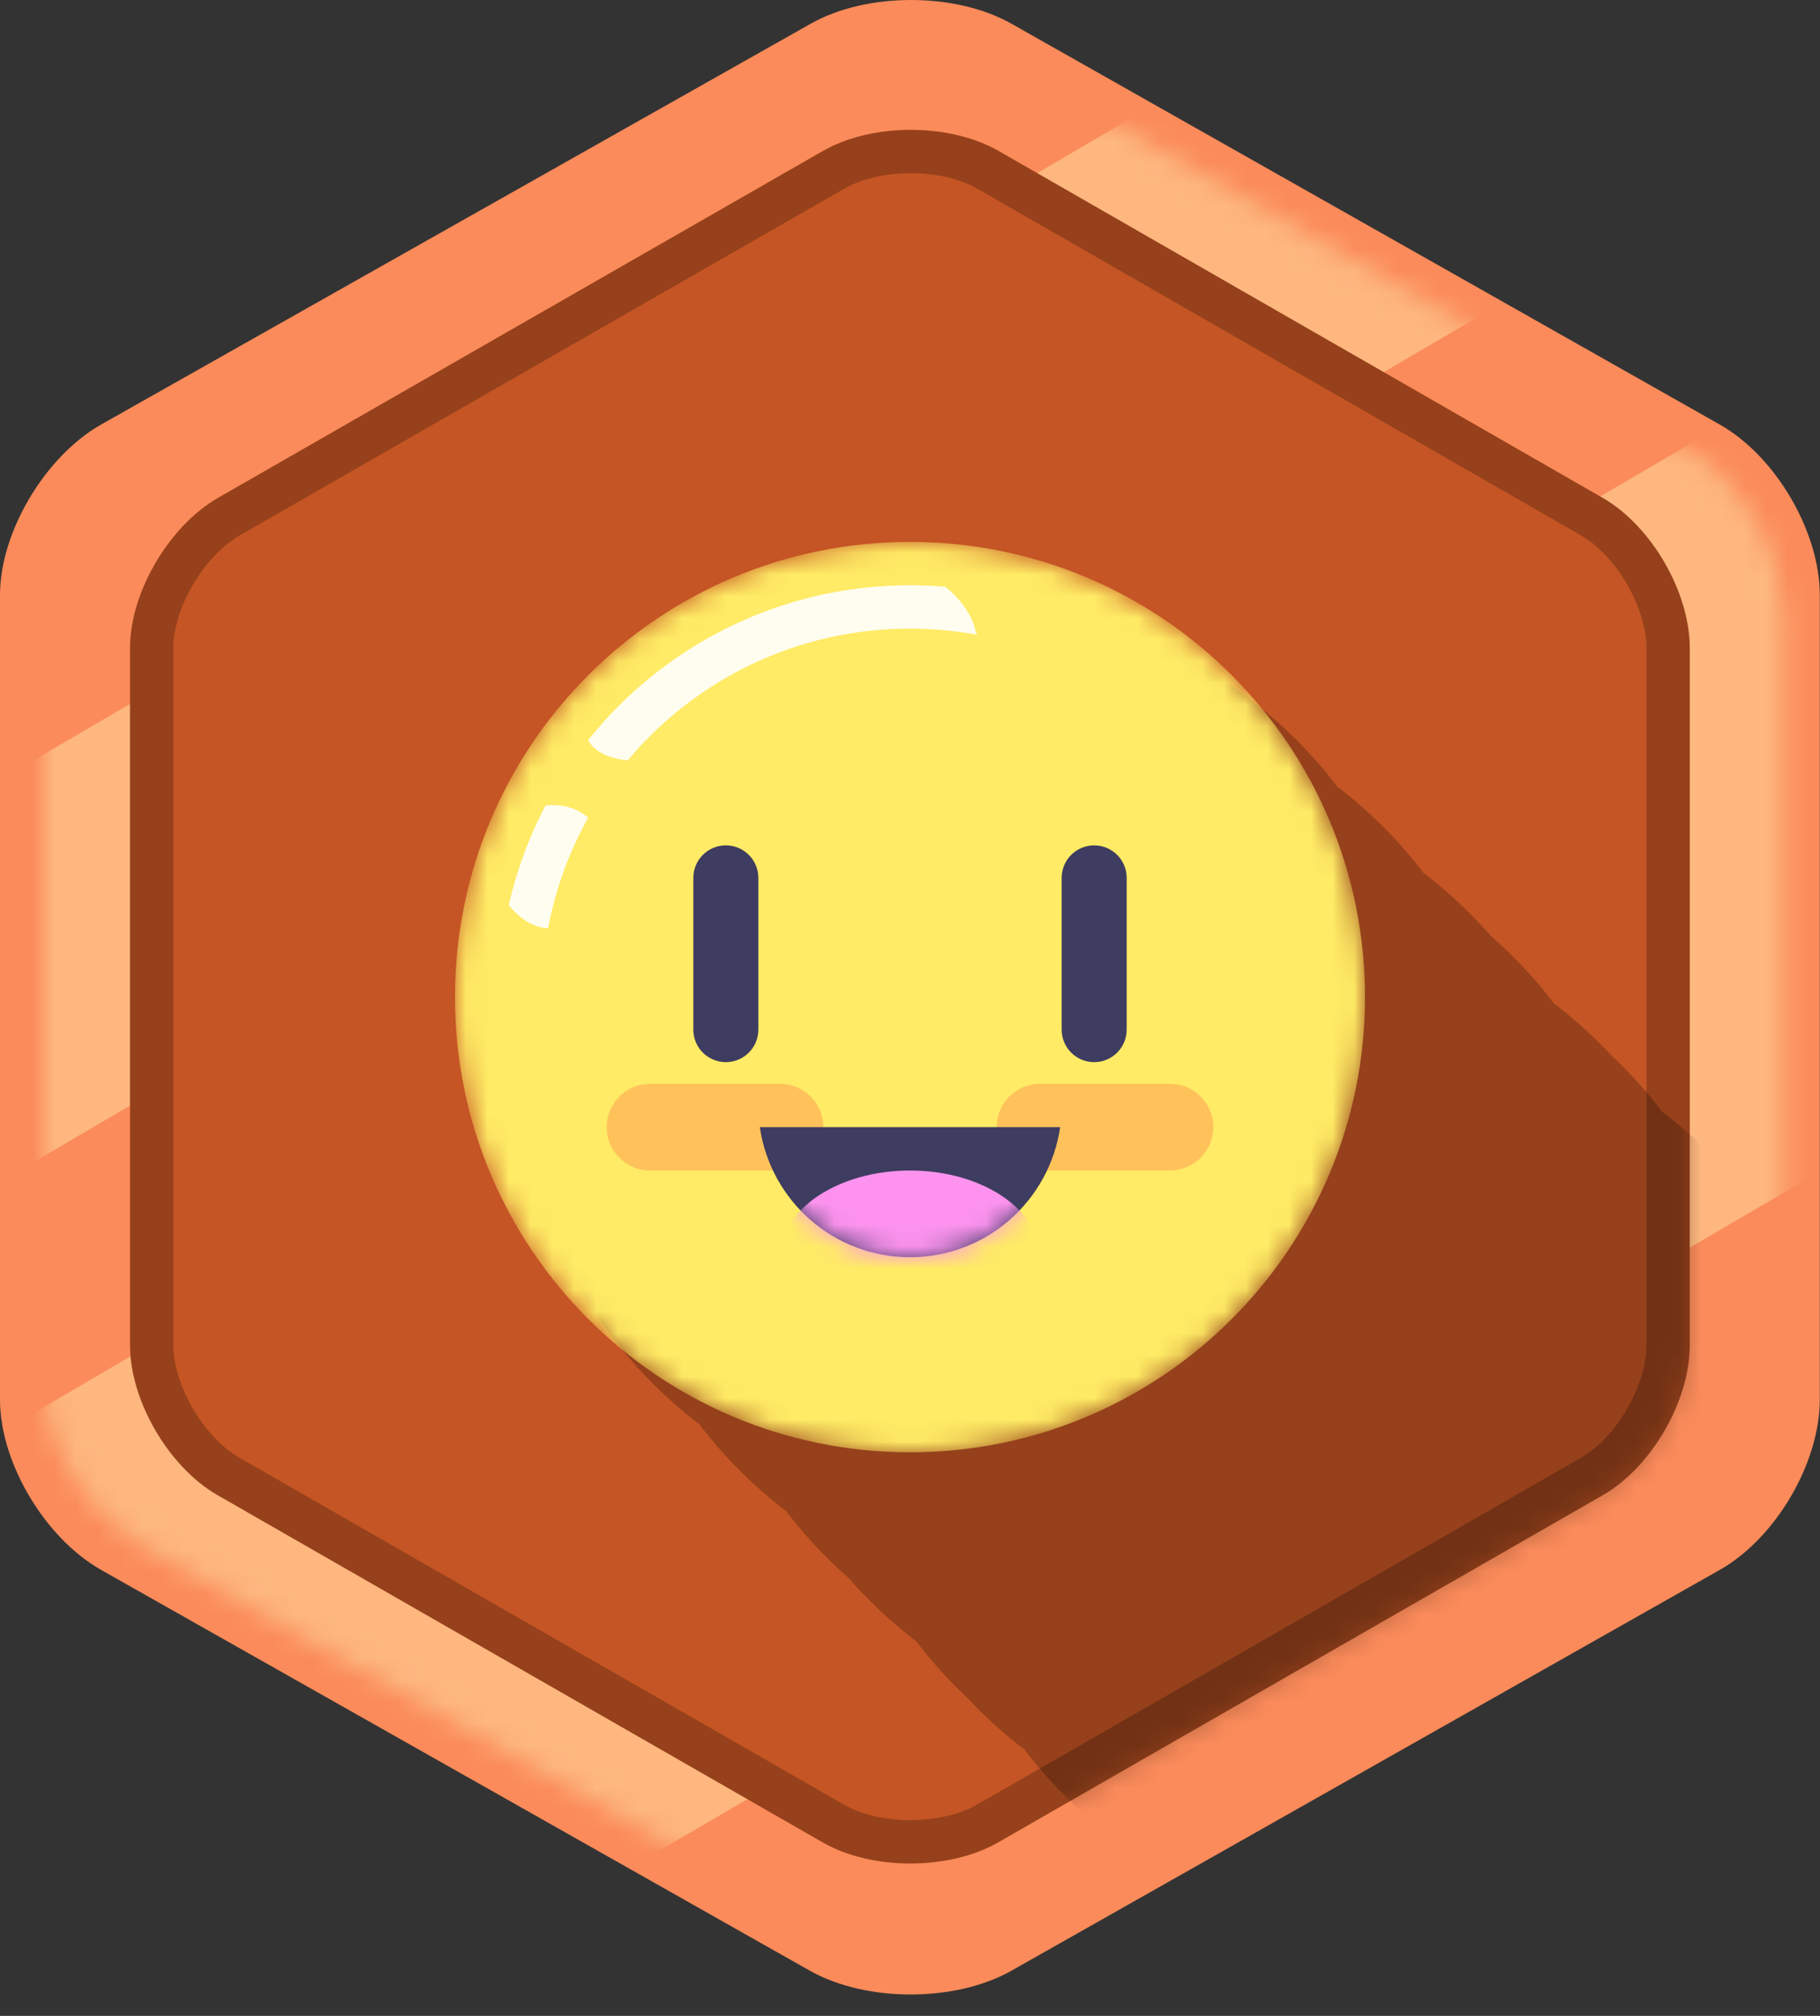 <svg width="84" height="93" viewBox="0 0 84 93" fill="none" xmlns="http://www.w3.org/2000/svg">
<rect x="0" y="0" width="84" height="93" fill="#333333" stroke="none"/>
<path d="M82.99 64.565C82.99 67.115 81.17 70.255 78.88 71.555L46.19 90.045C43.9 91.335 40.16 91.335 37.87 90.045L5.16 71.555C2.87 70.255 1 67.115 1 64.565V27.455C1 24.905 2.88 21.755 5.16 20.455L37.89 1.975C40.17 0.675 43.92 0.675 46.21 1.975L78.88 20.455C81.17 21.755 82.99 24.905 82.99 27.455V64.565Z" fill="#FB8B5A" stroke="#FB8B5A" stroke-width="2"/>
<mask id="mask0_651_4019" style="mask-type:alpha" maskUnits="userSpaceOnUse" x="2" y="2" width="81" height="89">
<path d="M81.344 63.739C81.344 66.175 79.605 69.175 77.417 70.418L46.181 88.085C43.992 89.318 40.419 89.318 38.23 88.085L6.975 70.418C4.787 69.175 3 66.175 3 63.739V28.279C3 25.842 4.796 22.832 6.975 21.59L38.25 3.932C40.428 2.689 44.011 2.689 46.2 3.932L77.417 21.59C79.605 22.832 81.344 25.842 81.344 28.279V63.739Z" fill="#FB8B5A" stroke="#FB8B5A" stroke-width="2"/>
</mask>
<g mask="url(#mask0_651_4019)">
<path d="M-22.89 49.37L77.24 -9.19L85.32 4.62L-14.81 63.18L-22.89 49.37ZM-9.77 71.81L90.36 13.25L106.52 40.87L6.39 99.44L-9.77 71.81Z" fill="#FFE4A5" fill-opacity="0.5"/>
</g>
<path d="M76.99 62.05C76.99 64.26 75.43 66.99 73.48 68.11L45.57 84.13C43.61 85.25 40.42 85.25 38.47 84.13L10.54 68.11C8.59 66.99 7 64.26 7 62.05V29.9C7 27.69 8.6 24.97 10.55 23.84L38.48 7.83C40.44 6.71 43.63 6.71 45.59 7.83L73.48 23.84C75.43 24.97 76.99 27.69 76.99 29.9V62.05Z" fill="#C55524" stroke="#96411B" stroke-width="2"/>
<mask id="mask1_651_4019" style="mask-type:alpha" maskUnits="userSpaceOnUse" x="6" y="5" width="72" height="81">
<path d="M76.99 62.05C76.99 64.26 75.43 66.99 73.48 68.11L45.57 84.13C43.61 85.25 40.42 85.25 38.47 84.13L10.54 68.11C8.59 66.99 7 64.26 7 62.05V29.9C7 27.69 8.6 24.97 10.55 23.84L38.48 7.83C40.44 6.71 43.63 6.71 45.59 7.83L73.48 23.84C75.43 24.97 76.99 27.69 76.99 29.9V62.05Z" fill="#C55524" stroke="#96411B" stroke-width="2"/>
</mask>
<g mask="url(#mask1_651_4019)">
<path opacity="0.239" d="M53 36C64.6 36 74 45.4 74 57C74 68.6 64.6 78 53 78C41.4 78 32 68.6 32 57C32 45.4 41.4 36 53 36ZM49 32C60.6 32 70 41.4 70 53C70 64.6 60.6 74 49 74C37.4 74 28 64.6 28 53C28 41.4 37.4 32 49 32ZM45 28C56.6 28 66 37.4 66 49C66 60.6 56.6 70 45 70C33.4 70 24 60.6 24 49C24 37.4 33.4 28 45 28ZM68 51C79.6 51 89 60.4 89 72C89 83.6 79.6 93 68 93C56.4 93 47 83.6 47 72C47 60.4 56.4 51 68 51ZM64 47C75.6 47 85 56.4 85 68C85 79.6 75.6 89 64 89C52.4 89 43 79.6 43 68C43 56.4 52.4 47 64 47ZM60 43C71.6 43 81 52.4 81 64C81 75.6 71.6 85 60 85C48.4 85 39 75.6 39 64C39 52.4 48.4 43 60 43ZM55 38C66.6 38 76 47.4 76 59C76 70.6 66.6 80 55 80C43.4 80 34 70.6 34 59C34 47.4 43.4 38 55 38ZM59 42C70.6 42 80 51.4 80 63C80 74.6 70.6 84 59 84C47.4 84 38 74.6 38 63C38 51.4 47.4 42 59 42Z" fill="black"/>
</g>
<mask id="mask2_651_4019" style="mask-type:alpha" maskUnits="userSpaceOnUse" x="21" y="25" width="42" height="42">
<path d="M42 25C53.6 25 63 34.4 63 46C63 57.6 53.6 67 42 67C30.4 67 21 57.6 21 46C21 34.4 30.4 25 42 25Z" fill="url(#paint0_linear_651_4019)"/>
</mask>
<g mask="url(#mask2_651_4019)">
<path d="M42 25C53.6 25 63 34.4 63 46C63 57.6 53.6 67 42 67C30.4 67 21 57.6 21 46C21 34.4 30.4 25 42 25Z" fill="#FFEB65"/>
</g>
<path fill-rule="evenodd" clip-rule="evenodd" d="M25.18 37.16C26.07 37.06 26.71 37.35 27.15 37.72C26.27 39.29 25.64 41 25.3 42.82C24.59 42.81 23.97 42.35 23.48 41.76C23.85 40.14 24.42 38.59 25.18 37.16ZM42 27C42.55 27 43.1 27.02 43.64 27.07C44.23 27.57 44.8 28.23 45 29C45.02 29.09 45.05 29.18 45.09 29.28C44.09 29.1 43.06 29 42 29C36.77 29 32.09 31.36 28.97 35.08C27.9 34.97 27.38 34.57 27.14 34.15C30.62 29.79 35.99 27 42 27Z" fill="#FFFDEF"/>
<path d="M33.5 39C34.33 39 35 39.67 35 40.5V47.5C35 48.33 34.33 49 33.5 49C32.67 49 32 48.33 32 47.5V40.5C32 39.67 32.67 39 33.5 39Z" fill="#3E3C60"/>
<path d="M50.5 39C51.33 39 52 39.67 52 40.5V47.5C52 48.33 51.33 49 50.5 49C49.67 49 49 48.33 49 47.5V40.5C49 39.67 49.67 39 50.5 39Z" fill="#3E3C60"/>
<path opacity="0.4" d="M30 50H36C37.1 50 38 50.89 38 52C38 53.1 37.1 54 36 54H30C28.9 54 28 53.1 28 52C28 50.89 28.9 50 30 50Z" fill="#FF864B"/>
<path opacity="0.4" d="M48 50H54C55.1 50 56 50.89 56 52C56 53.1 55.1 54 54 54H48C46.9 54 46 53.1 46 52C46 50.89 46.9 50 48 50Z" fill="#FF864B"/>
<path fill-rule="evenodd" clip-rule="evenodd" d="M42 58C38.47 58 35.56 55.39 35.07 52H48.93C48.44 55.39 45.53 58 42 58Z" fill="#3E3C60"/>
<mask id="mask3_651_4019" style="mask-type:alpha" maskUnits="userSpaceOnUse" x="35" y="52" width="14" height="6">
<path fill-rule="evenodd" clip-rule="evenodd" d="M42 58C38.47 58 35.56 55.39 35.07 52H48.93C48.44 55.39 45.53 58 42 58Z" fill="#3E3C60"/>
</mask>
<g mask="url(#mask3_651_4019)">
<path d="M42 54C45.31 54 48 55.79 48 58C48 60.21 45.31 62 42 62C38.69 62 36 60.21 36 58C36 55.79 38.69 54 42 54Z" fill="#FD93EF"/>
</g>
<defs>
<linearGradient id="paint0_linear_651_4019" x1="42" y1="66.999" x2="42" y2="24.999" gradientUnits="userSpaceOnUse">
<stop stop-color="#F9B819"/>
<stop offset="1" stop-color="#FBD849"/>
</linearGradient>
</defs>
</svg>
